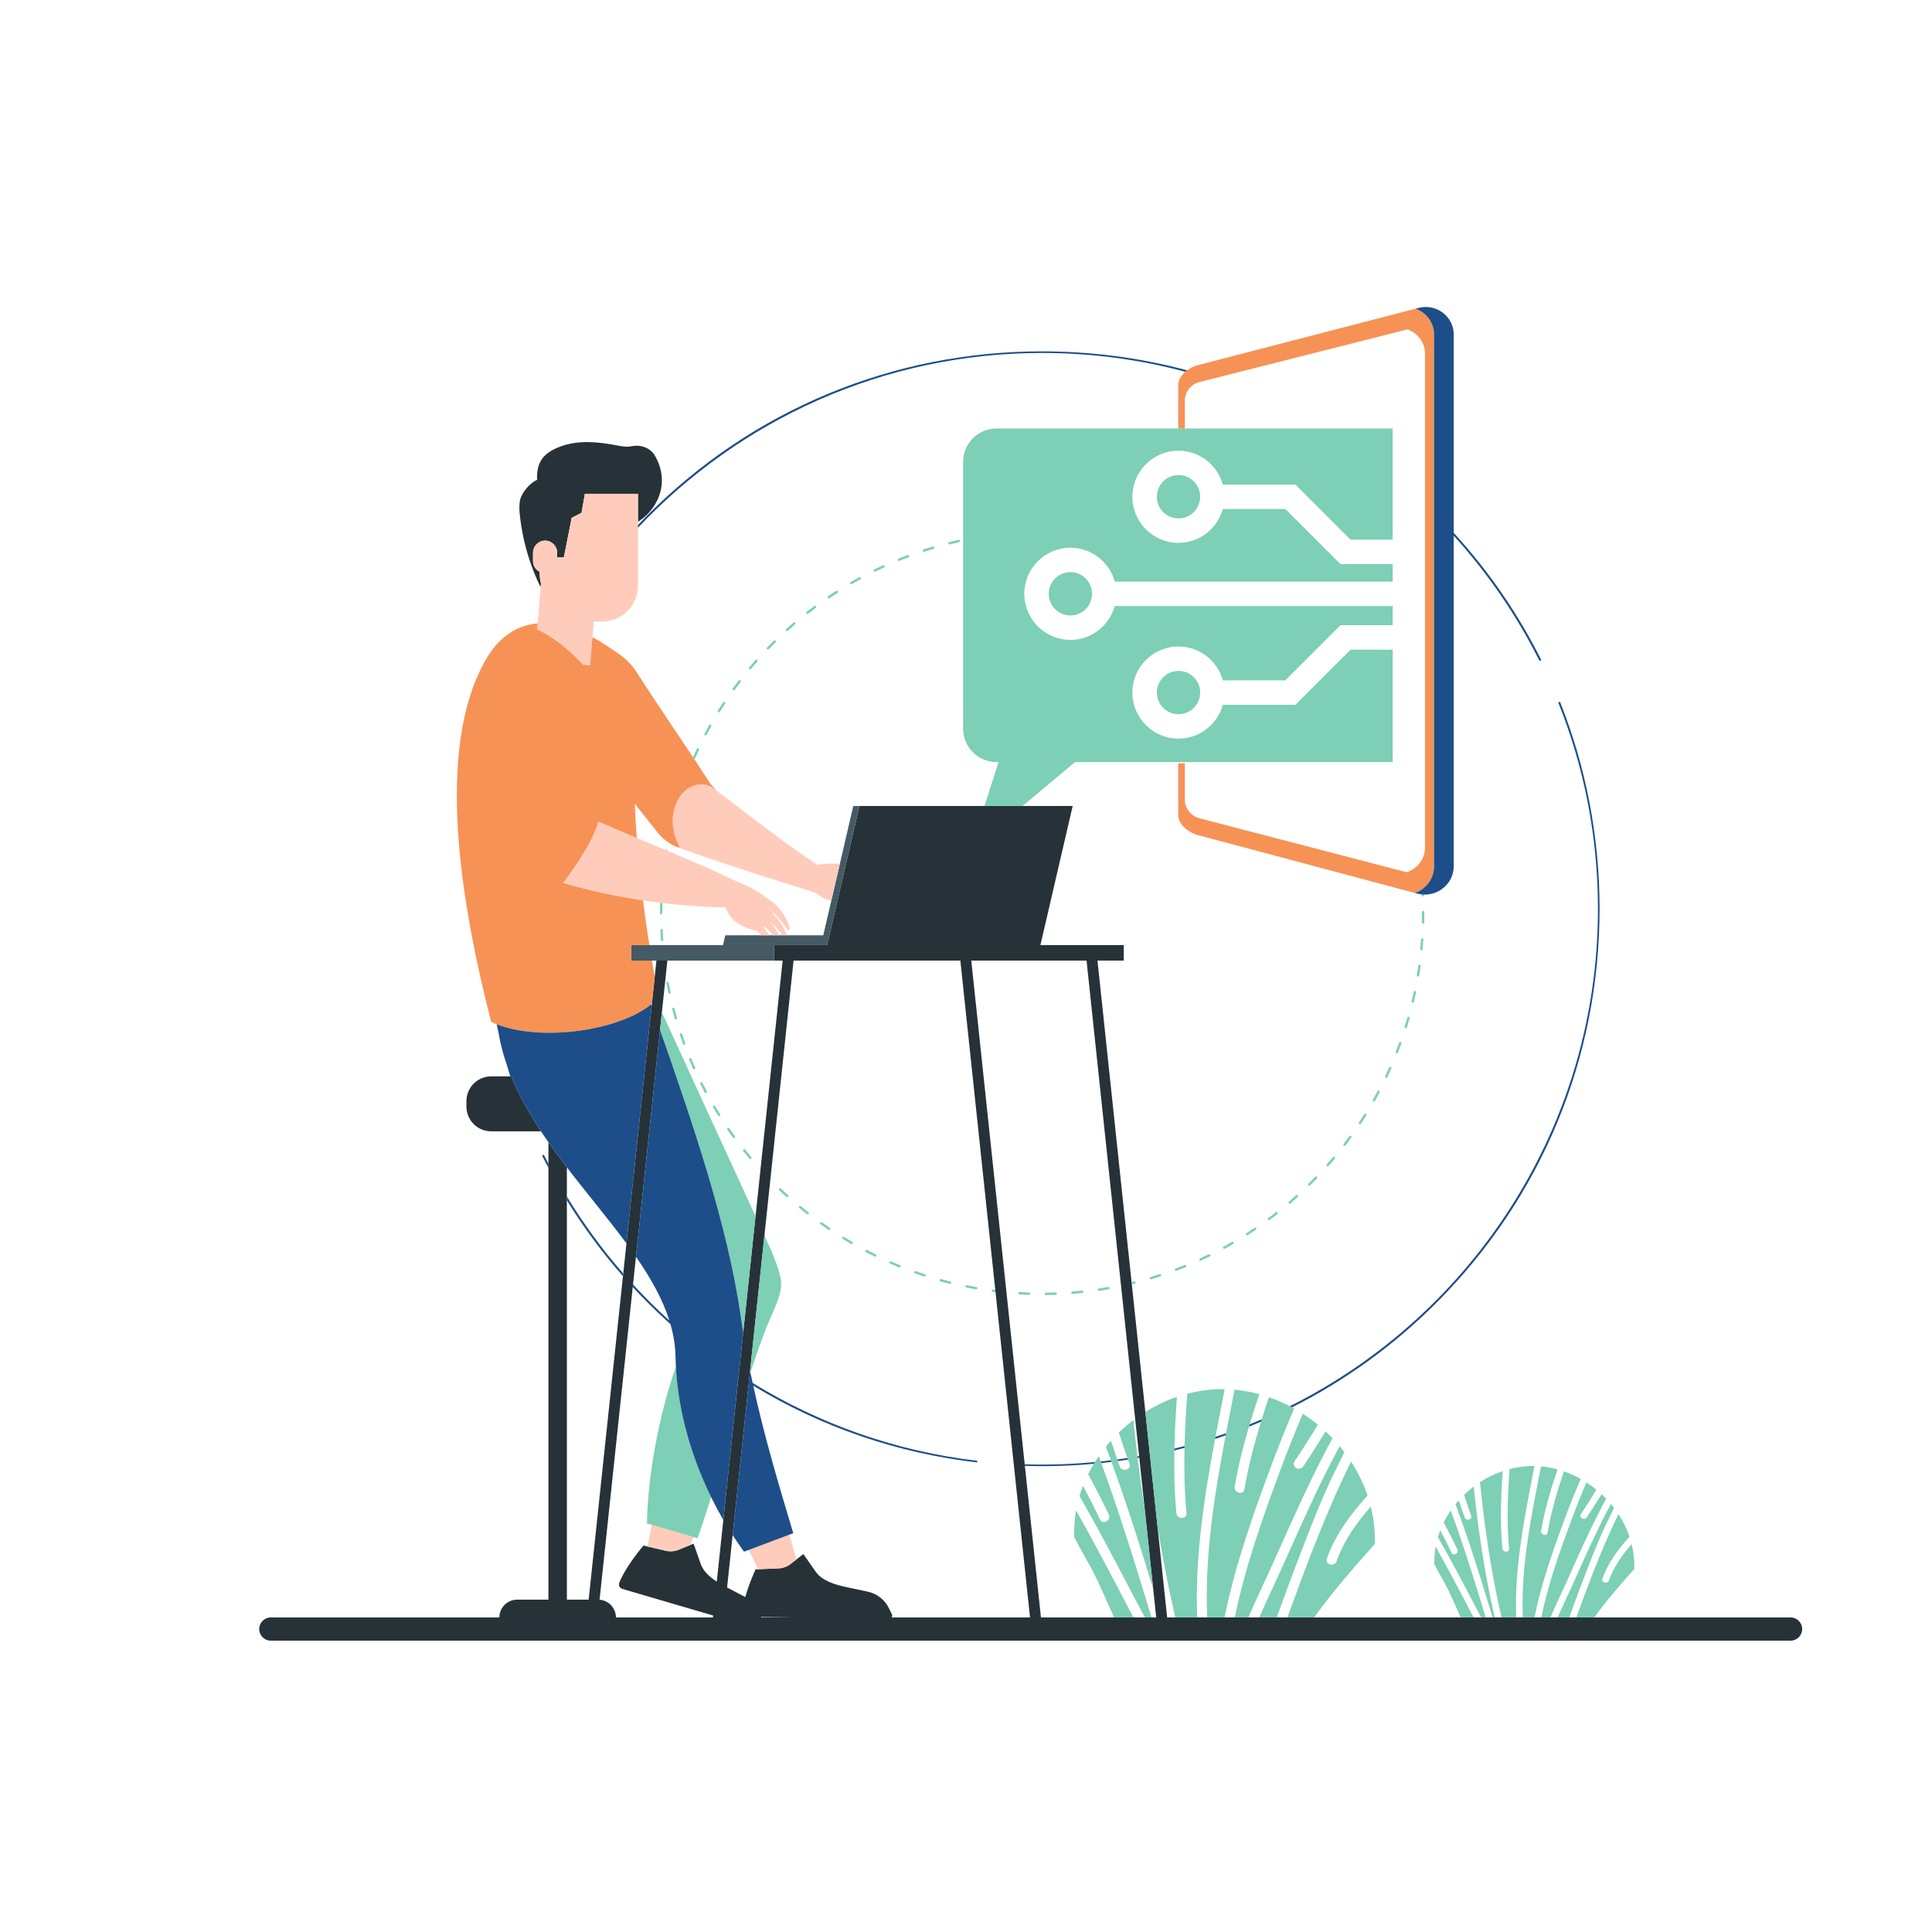 <svg xmlns="http://www.w3.org/2000/svg" xmlns:xlink="http://www.w3.org/1999/xlink" id="Layer_1" x="0" y="0" enable-background="new 0 0 595.276 595.276" version="1.1" viewBox="0 0 595.276 595.276" xml:space="preserve"><path id="color_x5F_7" fill="#263238" d="M157.504,331.642h-0.28h-5.867c-4.225,0-7.649,3.425-7.649,7.649v1.639	c0,4.225,3.425,7.649,7.649,7.649h15.334C163.088,343.132,159.908,337.508,157.504,331.642z M215.907,481.894l-2.201-6.277	l-0.973,0.397l-3.639,1.486c-1.253,0.512-2.635,0.622-3.953,0.314l-5.61-1.31l-1.267-0.296c0,0-5.263,6.063-7.444,11.394	c-0.329,0.804,0.095,1.716,0.928,1.96l27.994,8.205l1.109-10.453C218.692,485.916,216.728,484.178,215.907,481.894z M274.801,497.398l-0.897-1.856c-1.269-2.624-3.678-4.515-6.528-5.125l-6.597-1.411c-3.42-0.731-7.421-1.874-9.444-4.727	l-3.805-5.455l-2.129,1.651l-1.808,1.402c-1.07,0.83-2.371,1.306-3.724,1.364l-6.283,0.267l-0.773,0.033	c0,0-1.935,4.077-3.185,8.529l-5.602-2.935l-0.978,9.218h11.468c-0.011-0.047-0.022-0.094-0.034-0.141l10.662,0.141h29.565	C274.902,498.09,274.962,497.731,274.801,497.398z M551.699,498.353h-60.468h-5.536h-2.19h-3.583h-2.22h-2.806h-2.105h-3.59h-2.04	h-4.517h-2.107h-0.634h-2.138h-1.392h-2.337h-3.968h-45.145h-8.248h-3.293h-5.402h-3.336h-4.179h-3.164h-5.354h-3.067h-6.757h-2.508	l-2.963-27.938l-3.752-35.376l-4.166-39.276l-0.079-0.745l-10.505-99.044h8.096v-4.785h-25.677l9.94-42.848h-1.896h-13.565h-11.719	h-38.528l-4.196,18.089l-2.604,11.225l-3.14,13.534h-16.414v4.785h2.697l-6.848,64.569l-0.018,0.171l-1.488,14.027l-3.803,35.859	l-6.122,57.723l-2.014,18.992l-1.109,10.453l-0.062,0.586h-29.901c0-2.877-2.219-5.232-5.038-5.457l10.217-96.334l0.085-0.798	l0.907-8.548l7.416-69.92l0.572-5.392l1.671-15.753c0.006-0.06,0.001-0.118,0.001-0.177h-3.35l-0.532,5.016l-0.878,8.278	l-0.067,0.627l-7.766,73.223l-0.984,9.276l-0.087,0.825l-10.57,99.656h-6.71v-123.03v-1.18v-8.981	c-1.951-2.548-3.86-5.127-5.689-7.743v6.592v1.341v133.001h-9.634c-3.026,0-5.479,2.453-5.479,5.479H83.442	c-1.975,0-3.577,1.601-3.577,3.577c0,1.975,1.601,3.577,3.577,3.577h468.257c1.975,0,3.577-1.601,3.577-3.577	C555.276,499.954,553.674,498.353,551.699,498.353z M334.801,295.973c0,0.059-0.005,0.117,0.001,0.177l16.173,152.489l0.056,0.527	l1.786,16.836l2.492,23.495l0.939,8.856h-1.446h-2.051h-3.515h-5.982H320.73l-4.953-46.698l-0.052-0.494l-16.46-155.187h35.536	L334.801,295.973L334.801,295.973z M231.112,422.317l4.414-41.618l8.967-84.548c0.006-0.06,0.001-0.118,0.001-0.177h51.421	c0,0.059-0.005,0.117,0.001,0.177l10.739,101.247l0.08,0.757l10.627,100.197h-42.654h-29.565h-10.628h-11.468l0.978-9.218	l1.713-16.151L231.112,422.317z M166.248,176.177c-1.194-0.62-2.016-1.866-2.016-3.298v-2.592c0-2.043,1.672-3.715,3.715-3.715	s3.715,1.672,3.715,3.715v1.469h2.069l2.41-12.203l3.04-1.564l1.025-5.846h16.36v8.635c3.589-2.244,6.286-5.948,7.119-10.11	c0.702-3.505-0.076-7.136-1.865-10.22c-1.456-2.511-4.435-3.54-7.276-2.947c-0.172,0.036-0.345,0.064-0.518,0.083	c-1.382,0.156-2.771-0.128-4.137-0.384c-5.601-1.052-11.522-1.649-16.891,0.263c-5.369,1.911-7.779,4.701-7.51,10.394	c-2.15,0.857-4.698,3.892-5.236,6.143s0.013,5.784,0.369,8.071c1.02,6.553,3.044,12.944,5.957,18.901l0.103-1.224	C166.409,178.601,166.248,177.409,166.248,176.177z"/><path id="color_x5F_6_1_" fill="#455A64" d="M258.765,266.19l-2.623,11.306l-2.477,10.68h-11.169h-1.493h-0.968h-1.951h-1.097	h-2.356h-11.156l-0.698,3.012h-22.7h-5.597v4.785h6.375h1.404h3.35h32.838v-4.785h16.415l0.698-3.012l2.441-10.522l2.604-11.225	l4.197-18.089h-1.896L258.765,266.19z"/><path id="color_x5F_5_1_" fill="#FFCCBC" d="M251.491,275.116l0.001,0.024c1.443,1.367,3.002,2.071,4.65,2.355l2.623-11.306	c-2.29-0.21-4.608-0.124-6.898,0.256c-10.747-7.022-19.723-14.29-31.403-23.094c-0.221-0.166-0.434-0.329-0.657-0.496	c-3.328-2.504-8.24-0.818-10.41,2.737c-2.516,4.122-3.206,9.652,0.182,15.61c0.031,0.055,0.056,0.108,0.088,0.163	C223.17,266.264,239.414,271.347,251.491,275.116z M258.001,277.654L258.001,277.654l2.604-11.225l0,0L258.001,277.654z M179.65,204.815l2.158,0.182l0.733-8.702l0.402-4.768h2.559c6.111,0,11.066-4.954,11.066-11.066v-17.85v-0.842v-0.99v-8.635h-16.36	l-1.025,5.846l-3.04,1.564l-2.41,12.203h-2.069v-1.469c0-2.043-1.672-3.715-3.715-3.715s-3.715,1.672-3.715,3.715v2.592	c0,1.432,0.822,2.678,2.016,3.298c0,1.232,0.161,2.423,0.435,3.571l-0.103,1.224l-0.936,11.112l-0.153,1.819	C170.893,196.46,175.507,200.385,179.65,204.815z M204.069,278.238c6.487,0.78,13.013,1.243,19.545,1.377	c1.444,4.552,5.34,6.122,9.835,7.355c0.411,0.384,0.804,0.788,1.183,1.206h2.356c-0.51-0.878-1.085-1.732-1.744-2.508	c0.097-0.08,0.191-0.161,0.283-0.242c0.09,0.079,0.183,0.155,0.272,0.237c0.827,0.772,1.579,1.621,2.287,2.512h1.952	c-0.755-1.586-1.77-3.137-2.998-4.43c0.003-0.004,0.005-0.008,0.008-0.012c0.212,0.173,0.42,0.35,0.621,0.538	c1.248,1.165,2.327,2.506,3.337,3.904h1.493c-0.898-2.401-2.437-4.872-4.43-6.639c0.04-0.139,0.075-0.285,0.109-0.43	c0.029,0.027,0.06,0.051,0.089,0.078c1.616,1.509,2.952,3.311,4.216,5.152c0.284,0.414,1.053,0.04,0.882-0.496	c-1.116-3.497-3.683-7.314-7.052-9.001c-2.586-2.179-5.572-3.868-8.812-4.959c0.005-0.012,0.011-0.023,0.016-0.035	c-6.09-3.002-13.842-6.326-21.881-9.707c-0.215-0.09-0.43-0.181-0.645-0.271c-2.919-1.226-5.868-2.458-8.789-3.685	c-4.059-1.704-8.058-3.397-11.82-5.044c-1.162,3.821-3.1,7.464-5.327,10.971c-1.732,2.727-3.638,5.372-5.489,7.953	c8.053,2.329,16.263,4.115,24.555,5.371c1.78,0.27,3.566,0.503,5.353,0.724C203.67,278.184,203.869,278.214,204.069,278.238z M199.531,476.504l5.61,1.31c1.318,0.308,2.7,0.198,3.953-0.314l3.639-1.486l0.928-2.431l-12.815-3.756L199.531,476.504z M243.592,481.877l1.808-1.402l-2.196-7.623l-12.499,4.702l2.879,5.953l6.283-0.267	C241.221,483.183,242.523,482.707,243.592,481.877z"/><path id="color_x5F_4_1_" fill="#7dcfb6" d="M438.825,284.258c0.025-0.993,0.037-1.989,0.037-2.988v-0.233	c0-0.205-0.166-0.371-0.371-0.371c-0.205,0-0.371,0.166-0.371,0.371v0.233c0,0.993-0.012,1.983-0.037,2.97	c-0.005,0.205,0.157,0.376,0.362,0.381c0.004,0,0.007,0,0.009,0C438.654,284.62,438.82,284.46,438.825,284.258z M433.619,313.52	c-0.273,0.953-0.557,1.901-0.853,2.845c-0.062,0.195,0.047,0.404,0.243,0.465c0.037,0.012,0.074,0.017,0.111,0.017	c0.158,0,0.305-0.102,0.354-0.26c0.299-0.95,0.585-1.904,0.859-2.863c0.057-0.197-0.057-0.403-0.255-0.459	C433.878,313.205,433.675,313.323,433.619,313.52z M437.967,292.797c0.189,0,0.351-0.144,0.369-0.336	c0.094-0.99,0.175-1.983,0.243-2.98c0.014-0.205-0.141-0.382-0.345-0.396c-0.205-0.009-0.382,0.141-0.396,0.345	c-0.068,0.99-0.148,1.977-0.242,2.96c-0.019,0.204,0.131,0.386,0.335,0.405C437.943,292.797,437.955,292.797,437.967,292.797z M435.587,305.596c-0.205,0.971-0.422,1.936-0.651,2.898c-0.048,0.2,0.075,0.4,0.275,0.448c0.029,0.007,0.058,0.01,0.086,0.01	c0.168,0,0.321-0.115,0.361-0.285c0.231-0.969,0.449-1.941,0.656-2.917c0.042-0.201-0.086-0.398-0.287-0.44	C435.826,305.271,435.63,305.396,435.587,305.596z M437.415,297.235c-0.197-0.023-0.392,0.113-0.419,0.316	c-0.137,0.983-0.286,1.962-0.448,2.937c-0.033,0.202,0.103,0.394,0.305,0.427c0.021,0.004,0.041,0.005,0.062,0.005	c0.178,0,0.335-0.129,0.366-0.311c0.163-0.982,0.313-1.967,0.451-2.956C437.759,297.451,437.618,297.264,437.415,297.235z M415.753,350.089c-0.583,0.801-1.177,1.595-1.78,2.38c-0.125,0.163-0.094,0.396,0.068,0.521c0.067,0.052,0.147,0.077,0.226,0.077	c0.111,0,0.221-0.05,0.295-0.145c0.607-0.792,1.204-1.59,1.792-2.396c0.12-0.165,0.084-0.398-0.082-0.519	C416.106,349.887,415.873,349.923,415.753,350.089z M242.308,368.79c0.071,0.065,0.16,0.096,0.249,0.096	c0.102,0,0.203-0.041,0.276-0.123c0.137-0.152,0.125-0.387-0.027-0.524c-0.736-0.663-1.463-1.336-2.182-2.017	c-0.149-0.139-0.384-0.134-0.525,0.014c-0.141,0.149-0.135,0.384,0.014,0.525C240.836,367.447,241.568,368.122,242.308,368.79z M248.604,374.077c0.068,0.054,0.149,0.079,0.229,0.079c0.111,0,0.22-0.049,0.293-0.143c0.126-0.161,0.098-0.395-0.064-0.521	c-0.781-0.611-1.553-1.231-2.318-1.861c-0.158-0.131-0.392-0.107-0.523,0.05c-0.131,0.158-0.108,0.393,0.05,0.523	C247.041,372.839,247.818,373.463,248.604,374.077z M428.023,328.89c-0.405,0.908-0.821,1.809-1.248,2.704	c-0.089,0.186-0.01,0.407,0.175,0.496c0.052,0.025,0.107,0.036,0.16,0.036c0.139,0,0.271-0.078,0.335-0.211	c0.43-0.901,0.849-1.808,1.257-2.721c0.083-0.188-0.001-0.407-0.188-0.491C428.327,328.62,428.107,328.702,428.023,328.89z M250.905,186.706c-0.799,0.594-1.591,1.198-2.373,1.812c-0.162,0.127-0.19,0.36-0.063,0.521c0.073,0.094,0.182,0.143,0.293,0.143	c0.08,0,0.161-0.026,0.229-0.079c0.778-0.61,1.564-1.21,2.359-1.8c0.165-0.122,0.199-0.355,0.077-0.52	C251.302,186.618,251.069,186.583,250.905,186.706z M257.658,182.04c-0.838,0.536-1.669,1.084-2.492,1.641	c-0.17,0.115-0.214,0.346-0.099,0.516c0.072,0.106,0.189,0.163,0.308,0.163c0.071,0,0.144-0.021,0.208-0.064	c0.818-0.554,1.644-1.098,2.476-1.631c0.173-0.111,0.223-0.34,0.112-0.513C258.061,181.98,257.83,181.928,257.658,182.04z M420.332,343.317c-0.527,0.841-1.064,1.674-1.611,2.5c-0.113,0.171-0.066,0.402,0.104,0.515c0.063,0.041,0.134,0.062,0.205,0.062	c0.12,0,0.238-0.059,0.31-0.166c0.551-0.832,1.092-1.671,1.621-2.516c0.109-0.174,0.056-0.403-0.118-0.512	C420.671,343.091,420.441,343.143,420.332,343.317z M431.093,321.3c-0.34,0.934-0.691,1.863-1.055,2.786	c-0.075,0.191,0.018,0.407,0.209,0.482c0.045,0.018,0.091,0.026,0.136,0.026c0.148,0,0.288-0.089,0.345-0.235	c0.366-0.93,0.72-1.865,1.062-2.805c0.07-0.193-0.029-0.406-0.222-0.476C431.375,321.009,431.162,321.108,431.093,321.3z M349.635,395.551c0.199-0.049,0.32-0.251,0.271-0.451c-0.05-0.2-0.251-0.32-0.451-0.271c-0.265,0.066-0.534,0.124-0.8,0.188	l0.079,0.745C349.034,395.691,349.336,395.625,349.635,395.551z M424.43,336.24c-0.467,0.876-0.945,1.746-1.434,2.608	c-0.101,0.178-0.038,0.405,0.141,0.506c0.058,0.033,0.12,0.048,0.183,0.048c0.129,0,0.255-0.068,0.324-0.189	c0.491-0.868,0.972-1.743,1.442-2.624c0.096-0.181,0.028-0.406-0.153-0.503C424.752,335.992,424.527,336.059,424.43,336.24z M264.716,177.858c-0.873,0.477-1.739,0.965-2.599,1.463c-0.178,0.103-0.238,0.33-0.135,0.508c0.069,0.119,0.194,0.185,0.322,0.185	c0.063,0,0.127-0.016,0.186-0.05c0.854-0.495,1.715-0.98,2.582-1.454c0.18-0.098,0.246-0.324,0.148-0.504	C265.122,177.825,264.896,177.759,264.716,177.858z M255.255,378.916c0.064,0.044,0.136,0.064,0.208,0.064	c0.119,0,0.236-0.057,0.308-0.163c0.115-0.17,0.07-0.401-0.1-0.516c-0.822-0.556-1.636-1.121-2.443-1.696	c-0.167-0.118-0.398-0.079-0.518,0.087c-0.119,0.167-0.08,0.399,0.087,0.518C253.609,377.788,254.428,378.357,255.255,378.916z M338.59,397.737c0.018,0,0.037-0.001,0.055-0.004c0.988-0.147,1.971-0.307,2.951-0.479c0.202-0.036,0.337-0.228,0.302-0.429	c-0.035-0.203-0.239-0.343-0.43-0.302c-0.974,0.17-1.951,0.329-2.932,0.476c-0.203,0.03-0.343,0.219-0.313,0.422	C338.25,397.604,338.409,397.737,338.59,397.737z M330.451,398.664c0.01,0,0.02-0.001,0.03-0.001	c0.997-0.078,1.989-0.169,2.977-0.273c0.204-0.021,0.353-0.204,0.331-0.408c-0.021-0.204-0.208-0.356-0.408-0.331	c-0.982,0.102-1.968,0.193-2.958,0.271c-0.205,0.016-0.358,0.194-0.341,0.399C330.097,398.516,330.259,398.664,330.451,398.664z M322.271,399.025c0.001,0,0.002,0,0.004,0c0.998-0.01,1.994-0.032,2.985-0.066c0.205-0.007,0.365-0.179,0.358-0.385	c-0.008-0.205-0.183-0.36-0.384-0.358c-0.986,0.034-1.974,0.056-2.966,0.066c-0.205,0.002-0.37,0.17-0.368,0.375	C321.902,398.861,322.067,399.025,322.271,399.025z M305.557,397.639c-0.026,0.204,0.117,0.39,0.321,0.416	c0.285,0.037,0.572,0.065,0.857,0.099l-0.08-0.757c-0.227-0.028-0.455-0.05-0.682-0.079	C305.773,397.294,305.584,397.437,305.557,397.639z M314.059,398.824c0.992,0.058,1.987,0.105,2.986,0.139c0.004,0,0.008,0,0.013,0	c0.199,0,0.364-0.158,0.371-0.359c0.007-0.205-0.153-0.377-0.359-0.384c-0.992-0.033-1.981-0.079-2.967-0.137	c-0.2-0.018-0.381,0.144-0.393,0.349S313.854,398.812,314.059,398.824z M279.619,171.022c-0.934,0.352-1.862,0.714-2.784,1.089	c-0.19,0.077-0.282,0.294-0.205,0.484c0.059,0.144,0.198,0.232,0.344,0.232c0.047,0,0.094-0.009,0.14-0.027	c0.916-0.372,1.838-0.733,2.767-1.082c0.192-0.072,0.289-0.286,0.217-0.478C280.025,171.047,279.812,170.95,279.619,171.022z M295.361,166.329c-0.974,0.217-1.944,0.446-2.909,0.688c-0.199,0.05-0.32,0.251-0.27,0.45c0.042,0.169,0.193,0.281,0.36,0.281	c0.03,0,0.06-0.004,0.09-0.011c0.959-0.239,1.923-0.467,2.891-0.683c0.2-0.045,0.326-0.243,0.281-0.443	C295.759,166.411,295.562,166.285,295.361,166.329z M437.996,275.839c0.009,0.199,0.173,0.355,0.371,0.355c0.005,0,0.011,0,0.017,0	c0.205-0.009,0.363-0.183,0.354-0.388c-0.003-0.059-0.008-0.117-0.01-0.176c-0.247-0.008-0.497-0.031-0.747-0.06	C437.984,275.66,437.992,275.749,437.996,275.839z M287.407,168.398c-0.957,0.285-1.908,0.582-2.854,0.891	c-0.195,0.063-0.301,0.273-0.238,0.468c0.051,0.157,0.197,0.256,0.353,0.256c0.038,0,0.077-0.006,0.115-0.018	c0.94-0.307,1.885-0.601,2.835-0.885c0.197-0.058,0.309-0.265,0.25-0.462C287.811,168.452,287.604,168.339,287.407,168.398z M259.657,381.75c0.851,0.521,1.708,1.032,2.573,1.531c0.059,0.034,0.123,0.05,0.186,0.05c0.128,0,0.253-0.067,0.322-0.186	c0.103-0.177,0.042-0.405-0.135-0.507c-0.859-0.497-1.711-1.005-2.557-1.523c-0.175-0.107-0.404-0.052-0.511,0.123	C259.427,381.415,259.482,381.643,259.657,381.75z M266.821,385.802c0.885,0.461,1.777,0.911,2.675,1.349	c0.053,0.025,0.108,0.038,0.163,0.038c0.137,0,0.27-0.077,0.334-0.208c0.09-0.184,0.014-0.407-0.17-0.497	c-0.893-0.436-1.779-0.883-2.658-1.341c-0.183-0.095-0.407-0.025-0.501,0.158C266.568,385.483,266.639,385.708,266.821,385.802z M272.045,174.18c-0.904,0.415-1.802,0.841-2.693,1.277c-0.184,0.09-0.26,0.313-0.17,0.497c0.065,0.131,0.197,0.208,0.334,0.208	c0.055,0,0.111-0.012,0.163-0.038c0.885-0.434,1.777-0.857,2.676-1.269c0.186-0.086,0.268-0.306,0.183-0.493	C272.452,174.176,272.232,174.095,272.045,174.18z M289.774,394.819c0.959,0.264,1.923,0.516,2.892,0.756	c0.03,0.007,0.06,0.011,0.09,0.011c0.167,0,0.318-0.113,0.36-0.282c0.049-0.199-0.072-0.401-0.271-0.45	c-0.962-0.239-1.92-0.489-2.873-0.752c-0.197-0.053-0.402,0.062-0.457,0.26C289.461,394.56,289.577,394.765,289.774,394.819z M274.254,389.345c0.916,0.397,1.837,0.783,2.764,1.158c0.046,0.018,0.093,0.027,0.139,0.027c0.147,0,0.286-0.088,0.344-0.232	c0.077-0.19-0.015-0.407-0.205-0.484c-0.922-0.372-1.838-0.756-2.748-1.151c-0.187-0.082-0.406,0.005-0.489,0.193	C273.98,389.044,274.066,389.263,274.254,389.345z M297.77,396.72c0.975,0.196,1.954,0.38,2.938,0.551	c0.021,0.004,0.043,0.006,0.064,0.006c0.177,0,0.334-0.127,0.366-0.308c0.035-0.202-0.1-0.395-0.302-0.43	c-0.977-0.171-1.951-0.354-2.919-0.548c-0.201-0.042-0.397,0.09-0.437,0.291C297.439,396.484,297.569,396.68,297.77,396.72z M281.923,392.356c0.942,0.332,1.889,0.653,2.841,0.961c0.038,0.012,0.077,0.018,0.115,0.018c0.157,0,0.303-0.1,0.353-0.257	c0.063-0.195-0.044-0.405-0.239-0.468c-0.946-0.307-1.887-0.625-2.823-0.956c-0.194-0.07-0.406,0.033-0.474,0.226	C281.628,392.076,281.729,392.288,281.923,392.356z M232.79,203.362c-0.659,0.747-1.309,1.502-1.95,2.266	c-0.132,0.157-0.111,0.391,0.046,0.523c0.07,0.058,0.154,0.087,0.238,0.087c0.106,0,0.211-0.045,0.285-0.133	c0.637-0.759,1.283-1.51,1.938-2.252c0.136-0.154,0.121-0.388-0.033-0.524C233.162,203.193,232.926,203.208,232.79,203.362z M213.523,329.248c0.062,0.138,0.197,0.22,0.339,0.22c0.05,0,0.102-0.01,0.151-0.032c0.187-0.084,0.271-0.304,0.188-0.491	c-0.402-0.9-0.793-1.806-1.173-2.718c-0.078-0.19-0.296-0.276-0.486-0.2c-0.189,0.079-0.279,0.297-0.2,0.486	C212.725,327.43,213.118,328.342,213.523,329.248z M217.127,336.612c0.067,0.125,0.195,0.197,0.328,0.197	c0.059,0,0.119-0.014,0.174-0.044c0.181-0.096,0.25-0.321,0.153-0.503c-0.464-0.871-0.918-1.748-1.361-2.631	c-0.091-0.184-0.314-0.258-0.498-0.166c-0.183,0.092-0.258,0.316-0.165,0.498C216.203,334.853,216.659,335.736,217.127,336.612z M210.445,321.653c0.055,0.15,0.197,0.244,0.349,0.244c0.042,0,0.085-0.007,0.127-0.023c0.193-0.07,0.292-0.284,0.222-0.477	c-0.339-0.929-0.667-1.862-0.983-2.803c-0.065-0.194-0.275-0.298-0.471-0.234c-0.194,0.065-0.299,0.276-0.234,0.47	C209.774,319.778,210.104,320.718,210.445,321.653z M410.715,356.523c-0.637,0.758-1.283,1.508-1.94,2.25	c-0.136,0.153-0.122,0.388,0.032,0.524c0.07,0.063,0.158,0.094,0.246,0.094c0.102,0,0.205-0.042,0.278-0.125	c0.661-0.747,1.312-1.501,1.953-2.265c0.132-0.157,0.112-0.391-0.046-0.523C411.082,356.346,410.847,356.367,410.715,356.523z M221.238,343.712c0.071,0.112,0.192,0.174,0.315,0.174c0.068,0,0.136-0.018,0.197-0.057c0.174-0.109,0.226-0.338,0.117-0.512	c-0.525-0.836-1.039-1.681-1.543-2.532c-0.104-0.176-0.332-0.234-0.509-0.131c-0.176,0.105-0.235,0.333-0.13,0.509	C220.193,342.021,220.711,342.87,221.238,343.712z M214.13,233.756c0.404-0.908,0.819-1.809,1.245-2.705	c0.088-0.185,0.009-0.407-0.176-0.495c-0.186-0.087-0.407-0.009-0.495,0.176c-0.405,0.852-0.799,1.71-1.184,2.572	c0.14,0.211,0.276,0.419,0.415,0.63C214.017,233.898,214.09,233.844,214.13,233.756z M207.901,313.839	c0.047,0.163,0.195,0.269,0.357,0.269c0.034,0,0.069-0.004,0.103-0.014c0.197-0.057,0.311-0.263,0.254-0.459	c-0.273-0.95-0.534-1.906-0.784-2.866c-0.052-0.199-0.254-0.316-0.453-0.266c-0.198,0.052-0.317,0.255-0.266,0.453	C207.363,311.921,207.626,312.883,207.901,313.839z M203.373,278.398c-0.023,0.954-0.034,1.911-0.034,2.871v0.117	c0,0.205,0.166,0.371,0.371,0.371s0.371-0.166,0.371-0.371v-0.117c0-0.954,0.012-1.905,0.034-2.853	c0.002-0.065-0.018-0.124-0.047-0.178c-0.2-0.024-0.398-0.055-0.598-0.08C203.414,278.224,203.375,278.306,203.373,278.398z M205.327,302.935c0.183,0.981,0.378,1.958,0.584,2.931c0.037,0.175,0.192,0.295,0.363,0.295c0.025,0,0.052-0.003,0.078-0.008	c0.201-0.043,0.329-0.24,0.286-0.44c-0.206-0.967-0.399-1.938-0.58-2.914c-0.037-0.202-0.231-0.334-0.433-0.297	C205.423,302.539,205.29,302.733,205.327,302.935z M205.327,261.739c-0.135-0.025-0.259,0.032-0.34,0.13	c0.215,0.091,0.43,0.181,0.645,0.271C205.65,261.947,205.52,261.77,205.327,261.739z M357.306,392.58	c-0.94,0.306-1.885,0.6-2.837,0.882c-0.197,0.059-0.308,0.265-0.25,0.462c0.048,0.161,0.196,0.266,0.356,0.266	c0.035,0,0.07-0.005,0.106-0.015c0.957-0.284,1.908-0.58,2.854-0.888c0.195-0.064,0.302-0.273,0.239-0.468	C357.71,392.623,357.5,392.517,357.306,392.58z M219.006,223.286c-0.178-0.1-0.406-0.038-0.506,0.141	c-0.491,0.869-0.971,1.744-1.44,2.626c-0.096,0.181-0.028,0.406,0.153,0.502c0.055,0.03,0.115,0.044,0.174,0.044	c0.133,0,0.262-0.071,0.328-0.197c0.466-0.877,0.943-1.746,1.431-2.609C219.247,223.614,219.184,223.387,219.006,223.286z M223.309,216.304c-0.171-0.114-0.402-0.067-0.515,0.105c-0.55,0.832-1.09,1.672-1.619,2.518c-0.109,0.174-0.056,0.403,0.118,0.512	c0.061,0.038,0.13,0.057,0.197,0.057c0.124,0,0.245-0.062,0.315-0.174c0.526-0.841,1.062-1.675,1.609-2.502	C223.527,216.647,223.481,216.417,223.309,216.304z M225.836,350.512c0.073,0.1,0.186,0.153,0.301,0.153	c0.076,0,0.152-0.023,0.218-0.071c0.166-0.121,0.202-0.353,0.082-0.519c-0.582-0.799-1.154-1.606-1.716-2.421	c-0.117-0.169-0.349-0.211-0.517-0.095c-0.169,0.117-0.211,0.348-0.095,0.517C224.675,348.896,225.25,349.708,225.836,350.512z M393.119,373.508c-0.779,0.609-1.566,1.208-2.361,1.798c-0.165,0.122-0.2,0.355-0.077,0.519c0.073,0.098,0.185,0.15,0.298,0.15	c0.077,0,0.155-0.024,0.221-0.073c0.799-0.593,1.592-1.196,2.375-1.809c0.162-0.126,0.191-0.36,0.064-0.521	C393.513,373.407,393.278,373.381,393.119,373.508z M238.44,197.393c-0.709,0.699-1.41,1.407-2.102,2.124	c-0.143,0.148-0.138,0.383,0.009,0.525c0.072,0.07,0.165,0.104,0.258,0.104c0.097,0,0.194-0.038,0.267-0.114	c0.687-0.712,1.384-1.416,2.089-2.111c0.146-0.144,0.148-0.379,0.004-0.525S238.586,197.249,238.44,197.393z M386.52,378.307	c-0.818,0.553-1.644,1.096-2.478,1.628c-0.173,0.111-0.224,0.34-0.114,0.513c0.071,0.111,0.192,0.172,0.313,0.172	c0.069,0,0.138-0.019,0.2-0.058c0.839-0.536,1.67-1.082,2.494-1.64c0.17-0.115,0.215-0.345,0.099-0.516	C386.921,378.237,386.69,378.192,386.52,378.307z M203.812,286.229c-0.205,0.009-0.363,0.183-0.354,0.388	c0.045,0.998,0.102,1.993,0.171,2.984c0.014,0.196,0.177,0.346,0.37,0.346c0.009,0,0.017,0,0.026-0.001	c0.205-0.014,0.359-0.192,0.345-0.396c-0.069-0.985-0.125-1.974-0.17-2.966C204.19,286.378,204.014,286.211,203.812,286.229z M399.371,368.259c-0.736,0.662-1.479,1.315-2.232,1.959c-0.156,0.133-0.174,0.368-0.041,0.524c0.073,0.086,0.178,0.13,0.282,0.13	c0.086,0,0.171-0.029,0.242-0.089c0.757-0.648,1.505-1.305,2.245-1.97c0.153-0.137,0.165-0.372,0.028-0.525	C399.758,368.134,399.522,368.122,399.371,368.259z M244.489,191.833c-0.756,0.648-1.503,1.305-2.243,1.973	c-0.152,0.137-0.164,0.372-0.027,0.525c0.073,0.081,0.174,0.123,0.276,0.123c0.089,0,0.178-0.032,0.249-0.096	c0.735-0.663,1.478-1.316,2.229-1.96c0.156-0.133,0.173-0.368,0.04-0.524C244.88,191.718,244.645,191.7,244.489,191.833z M405.246,362.589c-0.688,0.712-1.385,1.415-2.091,2.11c-0.147,0.144-0.148,0.379-0.004,0.525c0.073,0.074,0.169,0.111,0.265,0.111	c0.094,0,0.189-0.036,0.26-0.107c0.71-0.699,1.412-1.407,2.104-2.123c0.143-0.148,0.139-0.383-0.009-0.525	C405.623,362.438,405.387,362.442,405.246,362.589z M230.897,356.978c0.074,0.088,0.179,0.133,0.285,0.133	c0.084,0,0.169-0.028,0.239-0.087c0.157-0.132,0.177-0.366,0.045-0.523c-0.636-0.757-1.263-1.523-1.88-2.296	c-0.128-0.161-0.362-0.187-0.522-0.059c-0.16,0.128-0.186,0.361-0.059,0.522C229.626,355.447,230.257,356.216,230.897,356.978z M364.978,389.784c-0.917,0.371-1.84,0.731-2.768,1.079c-0.192,0.072-0.289,0.286-0.217,0.478c0.056,0.149,0.197,0.241,0.347,0.241	c0.044,0,0.088-0.007,0.131-0.024c0.934-0.35,1.862-0.712,2.785-1.085c0.19-0.077,0.282-0.294,0.205-0.484	C365.384,389.799,365.167,389.708,364.978,389.784z M372.416,386.465c-0.886,0.433-1.778,0.855-2.677,1.266	c-0.186,0.086-0.268,0.306-0.184,0.493c0.062,0.136,0.197,0.217,0.338,0.217c0.052,0,0.104-0.011,0.155-0.033	c0.905-0.414,1.803-0.839,2.694-1.275c0.184-0.09,0.26-0.313,0.17-0.497C372.823,386.451,372.598,386.377,372.416,386.465z M234.278,360.713l0.018-0.171C234.276,360.601,234.267,360.652,234.278,360.713z M379.609,382.633	c-0.855,0.495-1.716,0.979-2.584,1.451c-0.18,0.099-0.247,0.324-0.149,0.504c0.067,0.124,0.195,0.194,0.326,0.194	c0.06,0,0.121-0.014,0.178-0.045c0.873-0.477,1.74-0.963,2.6-1.461c0.178-0.102,0.239-0.33,0.136-0.507	C380.014,382.591,379.784,382.53,379.609,382.633z M227.567,209.709c-0.606,0.791-1.202,1.591-1.789,2.398	c-0.121,0.166-0.084,0.398,0.082,0.519c0.066,0.048,0.142,0.071,0.218,0.071c0.115,0,0.228-0.053,0.301-0.153	c0.583-0.802,1.176-1.596,1.778-2.382c0.125-0.163,0.094-0.396-0.069-0.521C227.925,209.516,227.692,209.547,227.567,209.709z M363.059,206.714c3.686-0.031,6.699,2.931,6.731,6.616c0.031,3.685-2.931,6.698-6.617,6.73c-3.686,0.031-6.699-2.931-6.731-6.616	C356.41,209.758,359.373,206.745,363.059,206.714z M363.06,146.381c3.686-0.03,6.698,2.934,6.728,6.619s-2.934,6.697-6.62,6.727	s-6.698-2.934-6.728-6.619S359.374,146.41,363.06,146.381z M329.8,176.288c-3.679,0-6.672,2.993-6.672,6.673	c0,3.68,2.993,6.673,6.672,6.673c3.68,0,6.673-2.993,6.673-6.673C336.473,179.281,333.479,176.288,329.8,176.288z M429.101,234.804	v-34.639h-12.975l-16.987,16.987h-22.364c-1.655,6.006-7.153,10.436-13.678,10.436c-7.83,0-14.199-6.37-14.199-14.199	s6.37-14.199,14.199-14.199c6.525,0,12.022,4.43,13.678,10.436h19.248l16.987-16.987h16.091v-5.915h-85.625	c-1.655,6.006-7.152,10.436-13.677,10.436c-7.829,0-14.198-6.37-14.198-14.199s6.37-14.199,14.198-14.199	c6.525,0,12.022,4.43,13.677,10.436h85.625v-5.385H413.01l-16.987-16.987h-19.248c-1.655,6.006-7.153,10.436-13.678,10.436	c-7.83,0-14.199-6.37-14.199-14.199s6.37-14.199,14.199-14.199c6.525,0,12.022,4.43,13.678,10.436h22.364l16.987,16.987h12.975	v-34.259h-34.892h-2.103H365.07h-2.053H307.04c-5.684,0-10.292,4.608-10.292,10.292v82.193c0,5.684,4.608,10.292,10.292,10.292h0.62	l-4.331,13.536h11.719l16.2-13.536h33.821L429.101,234.804L429.101,234.804z M331.559,465.37c-0.481,2.697-0.666,5.424-0.596,8.144	c2.165,4.356,4.813,8.514,6.891,12.892c1.874,3.949,3.659,7.939,5.4,11.948h5.982c-0.553-1.048-1.11-2.095-1.66-3.145	C342.334,485.207,337.115,475.195,331.559,465.37z M350.453,448.727c-0.451-3.718-0.88-7.439-1.266-11.167	c-1.565,1.184-3.057,2.462-4.466,3.824c0.862,2.626,1.741,5.246,2.658,7.853c0.058,0.165,0.114,0.33,0.173,0.495	c0.152,0.428,0.294,0.858,0.448,1.285c0.683,1.884-2.318,2.689-2.993,0.825c-0.2-0.552-0.388-1.108-0.583-1.662	c-0.058-0.166-0.116-0.331-0.174-0.497c-0.668-1.914-1.319-3.834-1.955-5.759c-0.532,0.594-1.059,1.191-1.56,1.81	c0.526,1.4,1.034,2.806,1.547,4.211c0.061,0.167,0.123,0.334,0.184,0.501c4.683,12.879,8.821,25.946,12.844,39.053l-2.492-23.495	c-0.854-5.567-1.615-11.15-2.299-16.746C350.496,449.08,350.474,448.903,350.453,448.727z M339.144,450.303	c-0.201-0.548-0.395-1.099-0.598-1.646c-0.408,0.592-0.78,1.206-1.159,1.817c-0.113,0.183-0.236,0.36-0.347,0.544	c-0.624,1.037-1.217,2.092-1.755,3.175c2.175,4.104,4.339,8.214,6.332,12.409c0.853,1.797-1.824,3.37-2.68,1.567	c-1.664-3.504-3.443-6.949-5.245-10.381c-0.403,1.039-0.767,2.095-1.085,3.166c6.522,11.349,12.548,22.97,18.632,34.562	c0.498,0.949,1.009,1.891,1.513,2.837h2.051c-4.854-15.96-9.75-31.904-15.479-47.559	C339.262,450.63,339.204,450.466,339.144,450.303z M356.652,470.415c1.531,9.372,3.324,18.694,5.471,27.938h6.757	c-0.735-18.366,2.074-36.695,5.501-54.991c0.04-0.215,0.08-0.43,0.121-0.645c0.921-4.899,1.882-9.796,2.83-14.69	c-0.212-0.004-0.423-0.016-0.635-0.016c-3.689-0.008-7.346,0.491-10.893,1.422c-0.392,5.369-0.695,10.74-0.828,16.113	c-0.005,0.191-0.01,0.382-0.014,0.573c-0.149,6.693-0.021,13.391,0.605,20.099c0.186,1.992-2.92,1.972-3.104,0	c-0.601-6.444-0.744-12.879-0.623-19.309c0.004-0.19,0.009-0.379,0.013-0.569c0.113-5.319,0.398-10.635,0.777-15.949	c-3.403,1.165-6.665,2.743-9.73,4.648L356.652,470.415z M400.159,480.053c3.425-8.905,6.834-17.871,11.024-26.449	c1.001-2.049,2.033-4.1,3.046-6.163c-0.477-0.627-0.968-1.243-1.475-1.847c-1.4,2.621-2.775,5.255-4.105,7.915	c-4.575,9.145-8.729,18.476-12.884,27.816c-2.412,5.422-5.22,11.14-7.785,17.027h5.402	C395.574,492.228,397.824,486.125,400.159,480.053z M371.947,498.353h5.354c3.193-15.905,8.722-31.496,14.289-46.476	c2.239-6.025,4.629-11.988,7.157-17.889c-0.221-0.124-0.448-0.236-0.671-0.356c-0.221-0.119-0.443-0.238-0.665-0.353	c-2.081-1.08-4.235-2.012-6.444-2.779c-0.763,2.262-1.503,4.531-2.211,6.809c-0.077,0.247-0.151,0.495-0.226,0.742	c-2.097,6.822-3.896,13.728-5.116,20.797c-0.34,1.968-3.331,1.129-2.993-0.825c1.08-6.257,2.614-12.387,4.405-18.443	c0.071-0.241,0.146-0.48,0.218-0.72c0.931-3.11,1.923-6.203,2.963-9.282c-2.497-0.682-5.048-1.16-7.634-1.392	c-0.873,4.471-1.757,8.945-2.61,13.421c-0.042,0.219-0.082,0.437-0.123,0.656C374.096,460.927,371.144,479.638,371.947,498.353z M392.536,480.984c4.643-10.367,9.225-20.748,14.361-30.886c1.185-2.339,2.418-4.648,3.665-6.95c-0.69-0.721-1.402-1.42-2.133-2.099	c-2.244,3.622-4.493,7.242-6.88,10.774c-1.114,1.648-3.802,0.093-2.68-1.567c2.495-3.692,4.842-7.479,7.188-11.267	c-1.484-1.213-3.033-2.346-4.641-3.385c-2.41,5.641-4.691,11.34-6.831,17.096c-5.465,14.704-10.928,30.027-14.119,45.651h4.179	C387.213,492.352,390.057,486.521,392.536,480.984z M423.64,475.655c0.053-3.673-0.315-7.352-1.16-10.954	c-0.039-0.165-0.087-0.327-0.127-0.492c-4.44,5.065-8.289,10.509-10.529,16.821c-0.664,1.873-3.663,1.061-2.993-0.825	c2.625-7.396,7.274-13.615,12.531-19.415c-1.243-3.689-2.971-7.199-5.096-10.46c-4.591,9.344-8.584,18.856-12.348,28.566	c-2.502,6.453-4.904,12.943-7.242,19.456h8.248C410.616,490.405,417.152,482.935,423.64,475.655z M452.995,496.38	c-3.485-6.652-6.956-13.31-10.652-19.845c-0.32,1.794-0.443,3.608-0.397,5.416c1.44,2.897,3.201,5.663,4.583,8.574	c1.228,2.587,2.397,5.201,3.539,7.827h3.968C453.689,497.695,453.34,497.039,452.995,496.38z M454.068,458.039	c-1.041,0.787-2.033,1.637-2.97,2.543c0.704,2.143,1.412,4.285,2.181,6.407c0.454,1.253-1.542,1.788-1.991,0.549	c-0.633-1.745-1.222-3.505-1.804-5.267c-0.354,0.395-0.704,0.792-1.038,1.203c4.308,11.457,7.888,23.165,11.458,34.878h0.634	C457.487,485.094,455.474,471.605,454.068,458.039z M446.99,465.42c-0.81,1.175-1.534,2.406-2.169,3.682	c1.446,2.73,2.886,5.463,4.211,8.253c0.568,1.195-1.213,2.242-1.783,1.042c-1.107-2.33-2.29-4.621-3.489-6.904	c-0.268,0.691-0.51,1.393-0.722,2.106c4.338,7.548,8.345,15.277,12.392,22.987c0.31,0.591,0.628,1.178,0.942,1.768h1.392	C454.403,487.295,451.014,476.247,446.99,465.42z M472.787,451.699c-0.141-0.002-0.281-0.011-0.422-0.011	c-2.454-0.005-4.886,0.327-7.245,0.946c-0.595,8.145-0.92,16.294-0.157,24.466c0.124,1.325-1.942,1.312-2.065,0	c-0.743-7.958-0.454-15.896,0.111-23.828c-2.46,0.842-4.819,1.997-7.008,3.417c1.42,14.023,3.469,27.967,6.644,41.664h4.517	C466.558,482.763,469.78,467.213,472.787,451.699z M487.969,486.301c2.278-5.922,4.545-11.886,7.332-17.591	c0.666-1.363,1.352-2.727,2.026-4.099c-0.317-0.417-0.644-0.827-0.981-1.228c-0.931,1.743-1.845,3.495-2.73,5.265	c-3.043,6.082-5.806,12.288-8.569,18.5c-1.588,3.569-3.433,7.332-5.124,11.205h3.583C484.95,494.32,486.431,490.3,487.969,486.301z M482.27,467.561c1.489-4.007,3.079-7.973,4.76-11.898c-1.654-0.927-3.389-1.701-5.175-2.32c-2.081,6.169-3.912,12.41-5.024,18.854	c-0.226,1.309-2.215,0.751-1.991-0.549c1.116-6.466,2.955-12.729,5.045-18.918c-1.661-0.453-3.358-0.771-5.078-0.926	c-3.021,15.476-6.254,31.01-5.607,46.548h3.59C474.919,487.816,478.581,477.486,482.27,467.561z M482.899,486.92	c3.088-6.895,6.135-13.799,9.551-20.542c0.788-1.555,1.608-3.091,2.438-4.622c-0.459-0.479-0.932-0.945-1.419-1.396	c-1.493,2.409-2.988,4.816-4.576,7.165c-0.741,1.096-2.529,0.062-1.783-1.042c1.66-2.456,3.22-4.974,4.78-7.493	c-0.987-0.807-2.017-1.561-3.087-2.251c-1.603,3.752-3.12,7.542-4.543,11.371c-3.621,9.742-7.239,19.893-9.364,30.243h2.806	C479.397,494.404,481.266,490.566,482.899,486.92z M503.586,483.376c0.036-2.443-0.21-4.889-0.771-7.285	c-0.026-0.11-0.058-0.218-0.085-0.327c-2.953,3.369-5.513,6.989-7.003,11.187c-0.442,1.245-2.436,0.706-1.991-0.549	c1.746-4.919,4.838-9.055,8.335-12.912c-0.826-2.453-1.976-4.788-3.39-6.957c-3.053,6.215-5.709,12.541-8.212,18.999	c-1.649,4.253-3.232,8.529-4.773,12.821h5.536C494.997,493.113,499.304,488.18,503.586,483.376z"/><path id="color_x5F_3_1_" fill="#7dcfb6" d="M200.846,469.827l12.815,3.756l1.249,0.366c1.115-3.042,2.558-7.474,4.195-12.666	c-6.193-12.625-10.146-26.562-10.852-40.219c-5.524,15.757-8.727,34.701-8.908,48.323L200.846,469.827z M203.365,317.296	c9.871,28.255,20.946,60.298,24.941,88.771c0.213,1.517,0.441,3.027,0.68,4.532l3.803-35.859l-28.853-62.837L203.365,317.296z M237.706,405.31c4.228-9.345,3.706-10.424-0.049-19.969l-2.132-4.643l-4.414,41.618c0.036,0.179,0.07,0.359,0.106,0.538	C233.615,415.652,235.869,409.372,237.706,405.31z M200.783,309.895l0.067-0.627c-0.072,0.061-0.148,0.121-0.222,0.182	C200.679,309.598,200.731,309.747,200.783,309.895z"/><path id="color_x5F_2" fill="#f79256" d="M363.017,118.688v13.339h2.053V123.4c0-2.679,1.884-5.027,4.599-5.713l63.972-16.188	c3.108,1.074,5.42,3.92,5.42,7.407v152.232c0,3.599-2.404,6.533-5.616,7.618l-63.822-16.619c-2.681-0.709-4.553-3.045-4.553-5.702	v-11.266h-2.053v15.945c0,2.86,3.082,5.375,5.898,6.137l67.031,17.888c3.374-1.168,5.898-4.326,5.898-8.199V103.088	c0-3.754-2.427-6.817-5.692-7.973l-67.189,17.423c-1.094,0.283-2.222,0.832-3.199,1.56c-0.188,0.14-0.368,0.288-0.543,0.44	C363.932,115.666,363.017,117.123,363.017,118.688z M200.627,309.45c0.074-0.061,0.15-0.121,0.222-0.182l0.878-8.278	c-0.3-1.671-0.589-3.344-0.872-5.016h-6.375v-4.785h5.597c-0.725-4.58-1.385-9.164-1.96-13.753	c-8.292-1.257-16.503-3.042-24.555-5.371c1.851-2.581,3.758-5.225,5.489-7.953c2.227-3.507,4.165-7.15,5.327-10.971	c3.762,1.647,7.761,3.34,11.82,5.044c-0.258-3.502-0.462-7.008-0.612-10.518l7.11,8.936c1.481,1.861,3.429,3.32,5.636,4.302	c0.036,0.011,0.071,0.016,0.107,0.028c0.404,0.125,0.779,0.207,1.14,0.27c-3.388-5.958-2.699-11.489-0.182-15.61	c2.17-3.555,7.082-5.24,10.41-2.737c0.223,0.167,0.436,0.33,0.657,0.496c0.006-0.04,0.015-0.076,0.021-0.116	c-0.109-0.01-1.487-1.705-1.596-1.716c-1.603-2.498-3.267-5.034-4.955-7.585c-0.139-0.211-0.276-0.419-0.415-0.63	c-5.861-8.843-12.059-17.898-17.61-26.548c-1.951-3.039-4.779-5.102-7.887-7.058c-1.751-1.241-3.589-2.389-5.48-3.404l-0.733,8.702	l-2.158-0.182c-4.143-4.43-8.758-8.356-14.16-10.912l0.153-1.819c-6.04,0.537-11.689,3.76-15.946,11.144	c-15.823,27.446-7.666,75.361,1.642,111.623c0.543,0.262,1.112,0.502,1.693,0.731C166.774,321.007,190.759,317.57,200.627,309.45z"/><path id="color_x5F_1" fill="#1d4e89" d="M321.1,108.755c15.253,0,30.038,2.025,44.121,5.785c0.175-0.153,0.355-0.301,0.543-0.44	c-14.388-3.848-29.372-5.844-44.664-5.844c-45.876,0-89.006,17.865-121.445,50.304c-1.053,1.053-2.066,2.135-3.088,3.21v0.842	C227.813,129.481,272.074,108.755,321.1,108.755z M174.666,369.844c5.051,8.203,10.819,16.023,17.279,23.375l0.087-0.825	c-6.437-7.384-12.255-15.318-17.367-23.73L174.666,369.844L174.666,369.844z M167.555,355.77c-0.169,0.106-0.347,0.202-0.53,0.293	c0.633,1.278,1.287,2.546,1.952,3.809v-1.341C168.5,357.612,168.015,356.698,167.555,355.77z M350.517,449.257	c0.171-0.029,0.342-0.06,0.513-0.09l-0.056-0.527c-0.174,0.031-0.349,0.057-0.522,0.087	C350.474,448.903,350.496,449.08,350.517,449.257z M342.465,450.445c-0.061-0.167-0.123-0.334-0.184-0.501	c-1.043,0.129-2.088,0.249-3.137,0.36c0.06,0.163,0.119,0.327,0.178,0.491C340.371,450.684,341.42,450.573,342.465,450.445z M388.53,438.05c0.076-0.247,0.15-0.495,0.226-0.742c-1.23,0.531-2.468,1.048-3.713,1.551c-0.072,0.24-0.146,0.48-0.218,0.72	C386.067,439.084,387.301,438.574,388.53,438.05z M347.551,449.732c-0.058-0.165-0.115-0.33-0.173-0.495	c-1.039,0.161-2.084,0.303-3.129,0.445c0.058,0.166,0.116,0.332,0.174,0.497C345.468,450.039,346.511,449.892,347.551,449.732z M442.545,401.448c32.438-32.438,50.304-75.569,50.304-121.445c0-22.209-4.199-43.77-12.2-63.791	c-0.172,0.087-0.35,0.167-0.534,0.24c7.885,19.66,12.233,41.106,12.233,63.551c0,67.022-38.708,125.165-94.937,153.274	c0.223,0.116,0.444,0.234,0.665,0.353C414.318,425.474,429.32,414.673,442.545,401.448z M377.639,442.262	c0.041-0.219,0.082-0.437,0.123-0.656c-1.082,0.381-2.169,0.751-3.261,1.111c-0.04,0.215-0.08,0.43-0.121,0.645	C375.471,443.007,376.556,442.638,377.639,442.262z M337.04,451.018c0.111-0.184,0.234-0.361,0.347-0.544	c-5.363,0.508-10.793,0.779-16.287,0.779c-1.799,0-3.59-0.036-5.375-0.092l0.052,0.494c1.77,0.057,3.543,0.098,5.323,0.098	C326.456,451.753,331.772,451.499,337.04,451.018z M364.962,446.119c0.004-0.191,0.009-0.382,0.014-0.573	c-1.037,0.275-2.079,0.538-3.123,0.794c-0.004,0.19-0.009,0.379-0.013,0.569C362.884,446.656,363.925,446.392,364.962,446.119z M441.845,103.088V266.94c0,3.873-2.524,7.031-5.898,8.199l0.777,0.203c0.421,0.11,0.84,0.178,1.257,0.227	c0.25,0.029,0.499,0.052,0.747,0.06c4.887,0.163,9.186-3.68,9.186-8.738v-101.84c10.471,11.543,19.393,24.515,26.434,38.586	c0.18-0.088,0.369-0.166,0.563-0.238c-7.051-14.123-16.099-27.314-26.997-39.222v-61.116c0-5.566-5.373-9.619-10.85-8.185	l-0.91,0.238C439.417,96.272,441.845,99.334,441.845,103.088z M230.706,477.554l12.499-4.702l1.218-0.458	c-4.611-15.246-9.006-30.176-12.339-45.445c20.952,12.741,44.384,20.807,68.996,23.647c0.009-0.17,0.024-0.339,0.044-0.507	c-25.127-2.933-48.601-11.341-69.218-23.975c-0.234-1.085-0.467-2.17-0.689-3.258c-0.037-0.179-0.07-0.359-0.106-0.538	l-5.374,50.667c1.131,1.746,2.291,3.464,3.504,5.122L230.706,477.554z M193.016,383.118l7.766-73.223	c-0.052-0.148-0.104-0.298-0.155-0.445c-9.868,8.121-33.853,11.557-47.594,6.133c0.166,0.791,0.341,1.58,0.518,2.368	c0.56,3.417,1.432,6.746,2.557,9.999c0.358,1.236,0.73,2.467,1.115,3.693h0.28c2.404,5.866,5.583,11.489,9.186,16.938	c0.745,1.127,1.508,2.246,2.286,3.358c1.829,2.616,3.738,5.195,5.689,7.743C180.812,367.708,187.357,375.438,193.016,383.118z M203.365,317.296l-7.416,69.92c4.502,6.511,8.196,13.019,10.296,19.672c-3.902-3.536-7.64-7.247-11.203-11.124l-0.085,0.798	c1.531,1.654,3.095,3.284,4.697,4.886c2.253,2.254,4.564,4.429,6.918,6.541c0.95,3.298,1.507,6.633,1.561,10.025	c0.016,1.014,0.067,2.032,0.119,3.05c0.706,13.657,4.659,27.594,10.852,40.219c1.176,2.397,2.43,4.747,3.76,7.039l6.122-57.723	c-0.239-1.506-0.467-3.016-0.68-4.532C224.311,377.594,213.236,345.551,203.365,317.296z"/></svg>